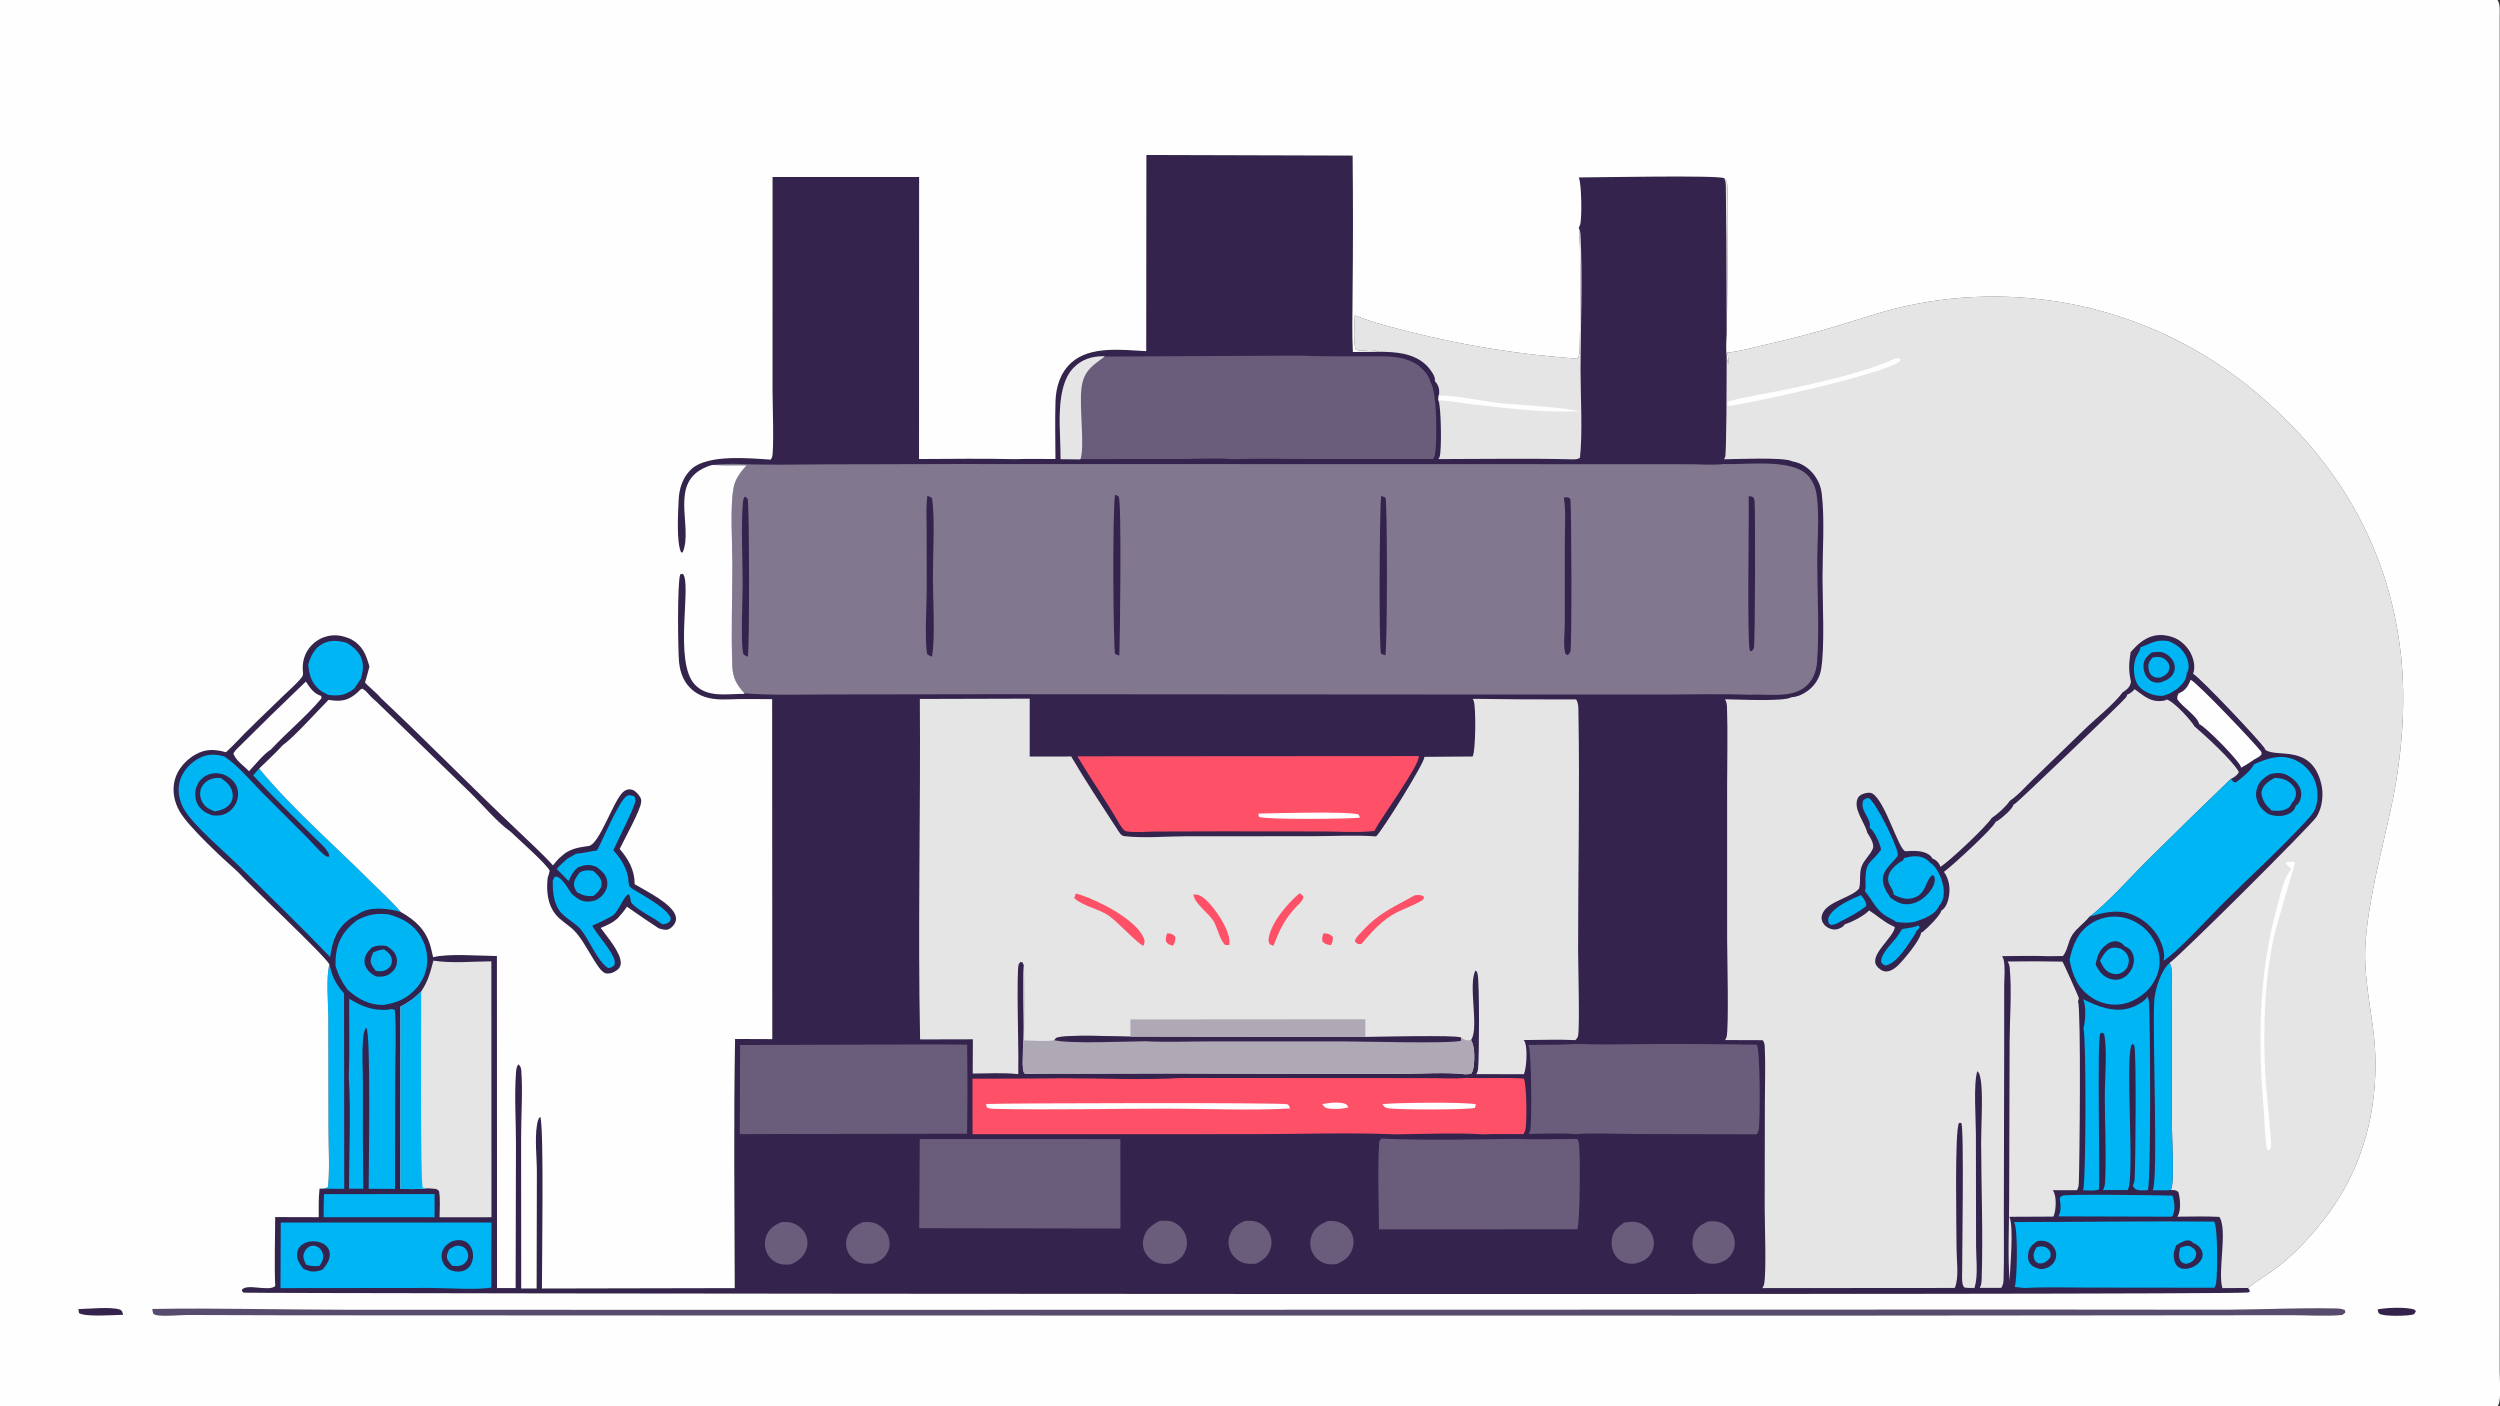 <?xml version="1.0" encoding="utf-8" ?>
<svg xmlns="http://www.w3.org/2000/svg" xmlns:xlink="http://www.w3.org/1999/xlink" width="1600" height="900">
	<rect width="100%" height="100%" fill="#333333" stroke="none"/>
	<g>
		<path fill="#34234D" transform="scale(0.879 0.879)" d="M834.679 112.835L984.851 113.273Q985.36 163.546 984.817 213.819C984.8 227.893 984.289 242.262 985.023 256.301L1003.5 256.11C998.23 253.23 991.289 256.681 987.005 254.45C985.073 247.266 986.369 237.174 986.43 229.639C999.917 234.985 1013.96 238.46 1027.99 241.997C1068.02 252.086 1107.46 258.157 1148.63 261.197C1148.72 261.043 1148.83 260.896 1148.91 260.736C1149.5 259.554 1149.9 258.205 1150 256.881C1150.64 247.542 1151.13 171.351 1149.5 165.854C1149.86 165.209 1150.16 164.557 1150.41 163.862C1151.94 159.597 1151.57 133.557 1149.51 129.189C1163.4 129.155 1249.67 127.441 1255.42 129.697C1255.95 130.397 1256.89 131.332 1257.25 132.103C1258.98 135.87 1257.39 225.246 1257.37 236.608C1257.36 245.128 1255.91 257.281 1258.31 265.319C1258.45 262.494 1258.72 259.34 1257.3 256.774L1258.29 256.68C1267.23 255.765 1276.36 253.083 1285.12 251.047Q1310.96 245.236 1336.35 237.698C1350.4 233.527 1364.33 228.706 1378.52 225.019Q1382.65 223.972 1386.8 223.044Q1390.96 222.115 1395.14 221.307Q1399.32 220.499 1403.52 219.81Q1407.73 219.122 1411.95 218.555Q1416.17 217.988 1420.4 217.543Q1424.64 217.097 1428.88 216.773Q1433.13 216.45 1437.38 216.248Q1441.64 216.046 1445.89 215.967Q1450.15 215.888 1454.41 215.93Q1458.67 215.973 1462.92 216.138Q1467.18 216.304 1471.43 216.591Q1475.68 216.878 1479.92 217.288Q1484.15 217.697 1488.38 218.228Q1492.6 218.759 1496.81 219.41Q1501.02 220.062 1505.21 220.835Q1509.4 221.608 1513.56 222.5Q1517.72 223.393 1521.86 224.404Q1526 225.416 1530.1 226.546Q1534.21 227.676 1538.28 228.924Q1542.35 230.172 1546.39 231.536Q1550.42 232.9 1554.41 234.379Q1558.41 235.858 1562.36 237.452Q1566.31 239.045 1570.21 240.752Q1574.11 242.458 1577.96 244.275Q1581.81 246.093 1585.61 248.02Q1589.41 249.948 1593.15 251.983Q1596.89 254.019 1600.57 256.161Q1604.25 258.304 1607.87 260.551Q1611.48 262.798 1615.04 265.148Q1618.59 267.498 1622.07 269.949Q1625.55 272.401 1628.96 274.951Q1632.37 277.501 1635.71 280.148C1699.05 330.776 1739.27 395.885 1748.13 476.977C1752.03 512.64 1748.73 551.385 1741.3 586.537C1734.39 619.192 1724.94 652.175 1722.39 685.546C1720.62 708.771 1725.8 730.821 1728.41 753.692Q1729.19 760.871 1729.45 768.087Q1729.71 775.304 1729.45 782.52Q1729.2 789.737 1728.42 796.916Q1727.65 804.096 1726.36 811.201C1720.81 840.603 1709.08 866.849 1690.3 890.175C1680.01 902.953 1668.97 914.718 1655.73 924.442C1649.53 928.998 1642.63 932.909 1636.68 937.77C1637.58 938.597 1637.81 939.148 1638.16 940.31C1637.74 940.593 1637.41 940.862 1636.94 941.051C1631.88 943.12 179 941.845 177.488 941.195C176.289 940.679 176.484 940.322 176.052 939.171C179.945 934.146 195.055 940.67 200.378 936.429C199.677 919.769 200.324 902.835 200.346 886.145L232.052 886.233C232.068 879.327 231.865 872.346 232.671 865.48C234.332 865.389 236.558 865.488 238.042 864.68C239.114 864.096 238.796 863.75 238.902 862.649C240.169 849.602 239.142 835.595 239.15 822.445L239.005 739.985C238.967 729.175 237.222 712.345 239.818 702.176C237.825 697.036 182.181 644.915 173.073 634.734C162.456 625.337 137.517 602.343 130.877 590.953C126.796 583.951 125.158 575.611 127.297 567.697C129.39 559.953 135.335 553.314 142.223 549.391C149.694 545.137 156.503 545.406 164.518 547.709L169.555 542.88C181.11 530.553 193.717 518.946 205.774 507.091C210.227 502.713 215.545 498.32 219.42 493.505C221.048 491.483 220.681 490.684 220.47 488.197C220.179 484.139 220.742 480.192 222.412 476.462Q222.651 475.928 222.917 475.406Q223.183 474.884 223.474 474.377Q223.765 473.869 224.081 473.376Q224.397 472.883 224.738 472.407Q225.078 471.931 225.441 471.472Q225.805 471.013 226.191 470.573Q226.577 470.133 226.984 469.712Q227.391 469.292 227.819 468.892Q228.247 468.493 228.694 468.115Q229.141 467.737 229.606 467.382Q230.072 467.027 230.554 466.696Q231.037 466.364 231.535 466.057Q232.033 465.75 232.546 465.468Q233.059 465.186 233.586 464.93Q234.112 464.674 234.65 464.445Q235.189 464.215 235.738 464.013C242.83 461.419 249.306 462.485 255.983 465.59C264.076 470.257 266.579 476.628 268.975 485.371C267.94 489.253 266.992 493.186 265.755 497.008L267.694 498.958C270.874 502.017 274.705 505.081 277.52 508.437C311.064 540.011 343.299 573.018 376.769 604.64C385.349 612.999 394.593 621.187 402.615 630.058C404.436 627.983 406.511 625.044 408.75 623.502C413.368 618.87 419.468 617.243 425.739 616.389Q426.878 616.251 428.008 616.051L428.826 615.903C436.379 614.58 446.384 583.699 453.363 576.974C454.771 575.618 456.624 574.575 458.638 574.719C461.437 574.92 463.169 576.562 464.858 578.615C466.244 580.503 467.077 581.472 466.843 583.983C466.268 590.153 454.588 610.996 451.195 618.134C457.637 625.59 462.141 633.595 462.094 643.768C469.898 648.545 489.85 658.016 492.028 667.248C492.499 669.248 492.127 671.118 491.015 672.837C489.888 674.578 487.725 676.661 485.574 676.949C483.738 677.195 481.413 676.398 479.651 675.95Q467.938 668.254 456.485 660.175C454.606 663.145 452.204 665.749 449.922 668.411C446.345 671.848 441.901 673.769 437.373 675.619C441.723 681.756 452.243 693.541 452.005 701.386C451.947 703.318 451.058 704.846 449.621 706.037C447.243 708.01 444.602 709.075 441.468 708.765C437.739 708.396 433.288 700.208 431.384 697.212C427.211 690.645 422.999 682.219 417.34 676.865C413.258 673.004 407.951 670.113 404.459 665.686C398.424 658.034 397.762 648.372 398.758 639.087C399.446 637.412 399.834 635.74 400.237 633.978C397.7 628.803 377.093 610.76 371.796 605.594C361.978 598.675 351.241 585.778 342.36 577.099L273.669 510.514C270.911 508.301 268.539 505.558 266.114 502.986L263.849 501.381C262.399 501.996 261.887 502.456 260.933 503.64C255.567 508.408 251.4 510.619 244.078 510.153Q241.627 510.013 239.214 509.557C231.719 517.051 213.379 537.506 206.033 542.4C200.523 548.392 194.567 553.957 188.691 559.585C212.88 588.861 242.483 614.48 269.399 641.287C276.869 648.727 285.042 656.043 291.88 664.056C302.606 670.102 310.193 677.076 313.58 689.404Q314.576 693.161 315.386 696.962C325.922 694.078 350.221 695.99 361.804 696.085L361.887 937.836L375.427 937.846L375.672 832.912C375.691 816.088 374.445 798.449 375.643 781.713C375.822 779.206 375.865 777.001 377.401 774.973C377.583 775.117 377.776 775.249 377.949 775.405C378.992 776.345 379.437 778.037 379.542 779.389C380.712 794.49 379.412 812.876 379.421 828.423L379.492 938.14L390.712 938.119L390.893 853.277C390.899 842.538 389.273 829.67 390.948 819.238C391.289 817.119 391.687 814.43 393.42 813.137C396.153 820.925 394.572 921.382 394.577 938.159L534.958 937.869C534.794 877.456 534.114 816.875 535.2 756.478L562.303 756.581L562.193 509.04L538.29 508.973C529.989 509.205 521.239 510.067 513.243 507.441C506.295 505.16 500.657 500.364 497.502 493.741C495.742 490.045 494.823 486.084 494.41 482.023C493.603 474.085 493.033 424.491 495.267 418.192L497.156 417.764C503.978 424.765 490.185 482.003 506.014 498.536C515.279 508.213 529.418 505.119 541.483 505.226L542.111 504.833C536.453 498.676 533.614 493.846 533.255 485.356C532.22 460.87 533.276 435.819 533.265 411.274C533.259 396.5 531.423 367.588 534.253 354.493C535.594 348.29 539.447 343.365 543.637 338.786C535.293 338.843 526.965 338.922 518.627 338.537C517.158 338.858 515.788 339.401 514.396 339.965C486.359 351.329 504.996 383.41 497.09 402.162L495.934 402.214C492.31 394.639 493.775 372.861 494.135 363.924C494.473 355.514 497.268 347.057 503.679 341.321C515.599 330.658 545.774 333.637 561.095 334.67C561.385 334.175 562.004 333.394 562.149 332.87C563.698 327.245 562.457 292.195 562.469 284.289L562.502 128.892L669.209 128.881L669.146 334.213C692.332 334.172 715.619 333.722 738.792 334.316C748.646 333.951 758.601 334.228 768.466 334.215C768.434 320.222 768.08 306.132 768.509 292.148C768.829 281.715 771.991 271.447 779.864 264.221C793.629 251.588 817.212 254.785 834.56 255.677L834.679 112.835Z"/>
		<path fill="#E5E5E5" transform="scale(0.879 0.879)" d="M1255.42 129.697C1255.95 130.397 1256.89 131.332 1257.25 132.103C1258.98 135.87 1257.39 225.246 1257.37 236.608C1257.36 245.128 1255.91 257.281 1258.31 265.319C1258.45 262.494 1258.72 259.34 1257.3 256.774L1258.29 256.68C1267.23 255.765 1276.36 253.083 1285.12 251.047Q1310.96 245.236 1336.35 237.698C1350.4 233.527 1364.33 228.706 1378.52 225.019Q1382.65 223.972 1386.8 223.044Q1390.96 222.115 1395.14 221.307Q1399.32 220.499 1403.52 219.81Q1407.73 219.122 1411.95 218.555Q1416.17 217.988 1420.4 217.543Q1424.64 217.097 1428.88 216.773Q1433.13 216.45 1437.38 216.248Q1441.64 216.046 1445.89 215.967Q1450.15 215.888 1454.41 215.93Q1458.67 215.973 1462.92 216.138Q1467.18 216.304 1471.43 216.591Q1475.68 216.878 1479.92 217.288Q1484.15 217.697 1488.38 218.228Q1492.6 218.759 1496.81 219.41Q1501.02 220.062 1505.21 220.835Q1509.4 221.608 1513.56 222.5Q1517.72 223.393 1521.86 224.404Q1526 225.416 1530.1 226.546Q1534.21 227.676 1538.28 228.924Q1542.35 230.172 1546.39 231.536Q1550.42 232.9 1554.41 234.379Q1558.41 235.858 1562.36 237.452Q1566.31 239.045 1570.21 240.752Q1574.11 242.458 1577.96 244.275Q1581.81 246.093 1585.61 248.02Q1589.41 249.948 1593.15 251.983Q1596.89 254.019 1600.57 256.161Q1604.25 258.304 1607.87 260.551Q1611.48 262.798 1615.04 265.148Q1618.59 267.498 1622.07 269.949Q1625.55 272.401 1628.96 274.951Q1632.37 277.501 1635.71 280.148C1699.05 330.776 1739.27 395.885 1748.13 476.977C1752.03 512.64 1748.73 551.385 1741.3 586.537C1734.39 619.192 1724.94 652.175 1722.39 685.546C1720.62 708.771 1725.8 730.821 1728.41 753.692Q1729.19 760.871 1729.45 768.087Q1729.71 775.304 1729.45 782.52Q1729.2 789.737 1728.42 796.916Q1727.65 804.096 1726.36 811.201C1720.81 840.603 1709.08 866.849 1690.3 890.175C1680.01 902.953 1668.97 914.718 1655.73 924.442C1649.53 928.998 1642.63 932.909 1636.68 937.77L1618.13 937.873C1614.51 925.825 1622.12 895.377 1615.91 886.013C1605.79 885.454 1595.49 885.848 1585.35 885.851C1585.5 885.614 1585.65 885.381 1585.79 885.139C1588.1 881.027 1587.42 872.311 1586.04 867.865C1584.06 866.218 1582.94 866.539 1580.51 866.459C1580.8 865.901 1581.03 865.419 1581.19 864.805C1583.05 857.426 1581.38 828.916 1581.36 819.228L1581.26 744.541C1581.23 731.739 1581.71 718.697 1581.08 705.925C1580.99 704.07 1580.6 702.784 1579.62 701.192C1588.35 694.94 1682.78 600.804 1686.63 594.791C1690.92 588.094 1691.96 578.416 1690.12 570.784C1683.11 541.755 1658.45 551.794 1649.77 546.188C1649.61 546.083 1649.46 545.964 1649.3 545.851C1649.27 545.692 1649.25 545.526 1649.2 545.372C1647.95 541.938 1602.06 493.433 1596.74 490.506C1597.09 489.673 1597.34 488.86 1597.48 487.965C1598.32 482.718 1596.11 476.388 1592.96 472.252C1588.54 466.445 1583.21 463.466 1576.05 462.555C1569.58 461.69 1563.96 463.678 1558.79 467.539C1556.02 469.609 1553.65 472.275 1551.31 474.813C1550.14 482.367 1549.65 487.822 1551.37 495.431C1551.54 496.177 1551.47 495.967 1551.47 496.935C1550.8 500.254 1548.74 501.933 1545.95 503.812C1545.79 503.915 1545.64 504.014 1545.48 504.116C1538.44 513.421 1526.35 522.723 1517.76 531.055L1480.74 566.953C1475.3 572.189 1469.6 578.895 1463.36 583.069C1460.26 587.545 1454.69 592.54 1450.17 595.597C1445.38 602.688 1419.98 626.522 1412.85 631.148C1412.11 628.77 1410.5 626.883 1408.32 625.651C1407.8 625.353 1407.24 625.119 1406.68 624.895C1406.4 623.739 1405.89 623.358 1404.95 622.624C1400.38 619.05 1392.79 619.361 1387.37 619.803C1382.41 618.91 1372.8 583.522 1363.35 577.799C1361.75 576.831 1359.59 577.161 1357.86 577.613C1356.06 578.087 1353.79 579.071 1352.86 580.783C1348.72 588.435 1357.52 598.403 1359.4 605.753C1359.45 605.927 1359.49 606.102 1359.53 606.277C1361.39 609.108 1364.47 613.854 1363.83 617.317C1363.71 617.599 1363.6 617.883 1363.48 618.163C1361.59 622.594 1357.36 625.949 1355.56 630.538C1353.49 635.824 1354.99 641.6 1353.61 646.943C1353.39 647.182 1353.17 647.427 1352.94 647.661C1346.39 654.33 1326.9 657.209 1326.3 668.043C1326.17 670.427 1327.39 672.57 1329.11 674.139C1331.05 675.906 1333.87 676.974 1336.5 676.747C1338.54 676.572 1341.08 675.438 1342.54 673.949C1342.89 673.591 1342.92 673.412 1343.09 673.001C1348.16 671.513 1357.4 666.769 1360.9 662.884C1366.52 666.445 1371.21 670.898 1377.25 673.828L1379.7 675.101C1378.2 683.145 1361.17 695.079 1366.22 703.025C1367.5 705.039 1370.31 707.102 1372.73 707.307C1376.11 707.591 1379.57 705.194 1381.9 702.958C1385.79 699.206 1398.4 684.332 1398.71 679.111C1399.32 678.866 1399.55 678.813 1400.14 678.353C1403.26 675.895 1412.9 666.42 1413.48 662.993C1413.7 662.848 1413.93 662.709 1414.14 662.556C1417.19 660.401 1418.58 655.636 1419.11 652.106C1420.02 646.135 1419 639.747 1415.4 634.825C1421.39 630.384 1451.29 603.143 1453.09 598.28C1453.67 598.051 1454.17 597.852 1454.69 597.5C1457.68 595.47 1465.31 589.173 1466.12 585.684C1466.67 585.468 1466.6 585.511 1467.22 585.168C1468.95 584.219 1544.15 512.432 1547.9 507.827C1548.42 507.193 1548.57 506.541 1548.8 505.776C1551.19 504.902 1552.52 503.578 1554.27 501.826C1561.41 506.999 1566.27 511.831 1575.76 510.101C1576.47 509.972 1577 509.704 1577.59 509.304C1582.65 510.625 1594.97 524.051 1597.81 528.855C1605.72 535.657 1625.52 553.693 1630.16 562.121C1629 564.458 1626.65 566.069 1624.3 567.107Q1593.14 597.077 1562.45 627.537C1553.01 637.035 1531.15 660.868 1521.25 667.429C1521.16 667.546 1521.07 667.664 1520.98 667.779C1517.27 672.449 1512.08 675.644 1508.8 680.767C1505.82 685.415 1505.42 691.851 1502.04 696.083L1491.57 696.206C1480.31 695.796 1469 696.1 1457.74 696.172C1457.81 696.312 1457.87 696.453 1457.94 696.592C1458.34 697.355 1458.74 698.156 1458.92 699.001C1460.12 704.585 1459.25 712.128 1459.25 717.926L1459.25 762.509L1458.99 882.656C1458.89 898.871 1459.31 915.183 1458.8 931.385C1458.72 933.831 1458.46 935.568 1457.13 937.682L1441.45 937.687C1442.69 935.486 1442.78 933.492 1442.86 931.025C1443.91 898.213 1442.57 864.924 1442.46 832.064C1442.42 820.297 1444.05 795.133 1442 785.339C1441.59 783.396 1441.33 781.104 1439.65 779.975C1436.78 789.366 1438.63 814.625 1438.65 825.524L1438.77 907.032C1438.78 915.875 1440.31 928.719 1437.82 937.075C1437.76 937.291 1437.69 937.506 1437.62 937.722C1435.46 937.702 1432.93 937.899 1430.82 937.53C1427.93 937.024 1428.65 928.228 1428.64 925.65C1428.59 914.569 1430.14 820.508 1428.02 817.621L1426.34 817.625C1423.06 823.529 1424.56 895.921 1424.57 909.348C1424.58 917.291 1426.42 929.861 1423.48 937.179C1423.4 937.376 1423.31 937.566 1423.22 937.76L1283.17 937.868C1283.74 937.009 1284.21 936.078 1284.42 935.062C1286.26 925.966 1284.85 890.734 1284.87 879.21L1285 802.355C1285.01 788.959 1285.55 775.342 1284.9 761.979C1284.81 760.139 1284.45 758.918 1283.46 757.354L1256.04 757.266C1256.47 756.538 1256.87 755.875 1257.1 755.053C1258.9 748.691 1257.53 694.644 1257.53 684.137L1257.52 571.877C1257.52 552.924 1258.07 533.786 1257.42 514.857C1257.34 512.634 1257.08 511.081 1255.95 509.133C1264.55 509.187 1298.37 511.04 1304.35 507.711C1308.37 507.379 1311.74 506.021 1315.08 503.794C1320.49 500.189 1324.64 494.491 1325.82 488.056C1328.78 471.915 1326.96 438.103 1326.97 420.448C1326.97 401.32 1328.67 377.666 1326.37 359.078C1325.8 354.536 1324.2 350.483 1321.57 346.729C1317.59 341.055 1311.71 336.982 1304.84 335.873C1299.36 332.67 1263.31 334.377 1255.23 334.394C1255.56 333.875 1255.85 333.36 1256.07 332.778C1257.95 327.755 1257 153.348 1256.57 135.458C1256.52 133.315 1256.28 131.693 1255.42 129.697Z"/>
		<path fill="#FEFEFE" transform="scale(0.879 0.879)" d="M1664.12 627.998C1666.56 627.634 1668.78 627.003 1671.08 628.139C1671.1 628.314 1657.43 674.223 1656 680.608C1648.63 713.509 1647.75 748.566 1649.31 782.154C1649.67 790.079 1654.28 831.533 1653.4 835.147C1653.22 835.874 1652.25 837.09 1651.84 837.782L1650.73 836.987C1650.52 836.156 1650.33 835.314 1650.2 834.466C1648.89 825.34 1648.85 815.704 1648.09 806.484C1643.95 756.054 1644.62 708.268 1658.28 659.135C1660.69 650.461 1662.19 640.647 1667.82 633.419C1667.92 633.284 1668.03 633.152 1668.14 633.018C1667.6 631.017 1665.19 630.709 1664.12 627.998Z"/>
		<path fill="#FEFEFE" transform="scale(0.879 0.879)" d="M1380.24 260.887C1381.88 260.842 1382.29 260.607 1383.63 261.63L1383.4 263.09C1371.17 272.434 1277.97 292.961 1259.16 295.557L1258.37 295.509L1257.66 294.192L1258.25 292.495C1261.55 290.662 1293.5 285.031 1300.13 283.646C1324.06 278.651 1358.42 271.024 1380.24 260.887Z"/>
		<path fill="#81788F" transform="scale(0.879 0.879)" d="M533.877 337.673C556.19 338.769 578.504 338.214 600.835 338.101L695.782 337.859L997.973 337.934L1181.86 337.971L1230.59 338.011C1238.54 338.042 1247.38 338.836 1255.23 337.842C1271.83 338.525 1304.99 333.627 1316.46 346.378C1319.92 350.223 1321.9 354.992 1322.68 360.072C1324.88 374.424 1323.11 394.699 1323.13 409.751C1323.16 432.741 1324.72 459.226 1323.02 481.785C1322.5 488.788 1320.17 495.24 1314.68 499.891C1304.21 508.753 1286.62 505.052 1274 505.867C1252.8 505.026 1231.36 505.7 1210.14 505.697L1089.72 505.702L724.176 505.453L604.902 505.641C584.095 505.614 562.844 506.423 542.111 504.833C536.453 498.676 533.614 493.846 533.255 485.356C532.22 460.87 533.276 435.819 533.265 411.274C533.259 396.5 531.423 367.588 534.253 354.493C535.594 348.29 539.447 343.365 543.637 338.786C535.293 338.843 526.965 338.922 518.627 338.537C523.709 337.897 528.764 337.789 533.877 337.673Z"/>
		<path fill="#34234D" transform="scale(0.879 0.879)" d="M675.197 361.073C676.757 361.499 677.478 361.855 678.706 362.905C680.791 377.93 679.216 404.858 679.237 420.99C679.254 434.518 681.039 466.194 678.558 478.074C677.08 477.672 676.182 477.117 674.979 476.23C673.125 462.647 674.764 443.115 674.751 429.028L674.686 386.094C674.678 377.853 674.118 369.25 675.197 361.073Z"/>
		<path fill="#34234D" transform="scale(0.879 0.879)" d="M1138.65 362.184C1140.87 362.12 1141.62 361.689 1143.34 363.194C1144.3 370.46 1144.5 472.172 1143.39 474.57C1143.05 475.321 1142.13 476.233 1141.61 476.916C1141 476.949 1140.39 476.465 1139.86 476.191C1138 470.167 1139.33 460.501 1139.34 454.056L1139.34 394.322C1139.33 383.945 1140.25 372.424 1138.65 362.184Z"/>
		<path fill="#34234D" transform="scale(0.879 0.879)" d="M1005.61 361.078L1008.74 362.258C1010.22 364.921 1010.17 468.083 1008.72 477.16C1007.62 476.852 1006.6 476.406 1005.54 475.971C1003.85 469.819 1004.43 371.342 1005.61 361.078Z"/>
		<path fill="#34234D" transform="scale(0.879 0.879)" d="M542.235 361.535C543.301 362.164 543.785 362.229 544.371 363.379C545.598 365.786 545.839 474.178 544.429 478.205L541.506 476.725C541.384 476.388 541.148 475.791 541.064 475.406C539.27 467.196 540.704 436.522 540.726 425.592C540.765 405.96 539.446 385.39 540.882 365.868C541.004 364.209 541.413 362.987 542.235 361.535Z"/>
		<path fill="#34234D" transform="scale(0.879 0.879)" d="M811.926 360.23C812.86 360.578 813.822 360.895 814.501 361.661C816.766 364.215 815.486 464.982 814.996 477.261L811.917 476.245C810.588 473.589 809.82 369.751 811.926 360.23Z"/>
		<path fill="#34234D" transform="scale(0.879 0.879)" d="M1273.22 361.314C1274.69 361.293 1275.29 361.373 1276.61 362.133C1277.06 362.971 1277.36 363.793 1277.5 364.742C1278.11 369.053 1277.97 468.885 1277.01 471.92C1276.81 472.555 1275.77 473.655 1275.35 474.245L1274.02 473.66C1271.95 467.372 1273.59 376.944 1273.22 361.314Z"/>
		<path fill="#00B5F3" transform="scale(0.879 0.879)" d="M1641.21 556.436C1650.47 552.363 1659.68 548.99 1669.73 552.78C1676.38 555.288 1682.15 560.895 1684.99 567.386C1687.81 573.831 1688.3 582.089 1685.73 588.7C1684.34 592.279 1681.15 595.534 1678.56 598.337C1659.62 618.834 1638.56 637.964 1618.73 657.625C1609.49 666.784 1584.91 693.75 1575.27 699.478C1576.74 694.884 1574.41 687.969 1572.33 683.804C1568.03 675.193 1559.54 668.131 1550.41 665.185C1540.73 662.061 1530.68 664.687 1521.25 667.429C1531.15 660.868 1553.01 637.035 1562.45 627.537Q1593.14 597.077 1624.3 567.107L1626.36 569.461L1628.04 569.556C1632.23 566.572 1638.92 560.94 1641.21 556.436Z"/>
		<path fill="#34234D" transform="scale(0.879 0.879)" d="M1652.77 563.702C1657.92 562.467 1662.04 562.292 1666.69 565.173C1670.76 567.697 1674.39 571.336 1675.38 576.171C1675.93 578.82 1675.2 582.377 1673.69 584.656C1673.16 585.456 1672.42 586.143 1671.6 586.643C1670.84 589.251 1669.61 590.851 1667.17 592.194C1662.9 594.54 1657.63 594.585 1653.06 593.21Q1652.49 593.035 1651.93 592.837C1649.09 591.083 1646.63 589.099 1644.9 586.188C1642.84 582.741 1642.06 578.715 1643.09 574.8C1644.55 569.254 1648 566.453 1652.77 563.702Z"/>
		<path fill="#00B5F3" transform="scale(0.879 0.879)" d="M1656.19 566.368C1661.58 566.605 1665.46 567.527 1669.2 571.73C1670.81 573.541 1671.82 575.775 1671.69 578.24C1671.55 580.854 1670.55 582.811 1668.72 584.612C1667.91 586.821 1666.6 588.188 1664.44 589.17C1661.12 590.678 1657.27 590.449 1653.73 590.106C1653.35 589.408 1653.58 589.698 1652.95 589.132C1651.54 587.852 1650.33 586.596 1649.27 585.014C1647.71 582.71 1646.05 578.7 1646.75 575.915C1647.91 571.238 1652.27 568.517 1656.19 566.368Z"/>
		<path fill="#E5E5E5" transform="scale(0.879 0.879)" d="M1148.63 261.197C1148.72 261.043 1148.83 260.896 1148.91 260.736C1149.5 259.554 1149.9 258.205 1150 256.881C1150.64 247.542 1151.13 171.351 1149.5 165.854C1150.31 167.545 1150.66 168.985 1150.75 170.849C1152.38 203.159 1150.84 236.45 1150.79 268.847C1150.76 287.729 1152.45 315.436 1150.34 333.348C1148.41 334.452 1147.17 334.484 1144.97 334.438C1112.47 333.643 1079.85 334.247 1047.34 334.258C1047.69 333.68 1047.91 333.381 1048.14 332.773C1049.86 328.1 1049.29 295.198 1047.28 291.409L1047.5 288.026C1047.72 287.187 1047.85 286.573 1047.88 285.713C1048.02 282.427 1046.87 279.794 1044.68 277.393C1044.71 277.107 1044.76 276.822 1044.78 276.535C1044.98 273.657 1041.12 268.593 1039.16 266.562C1029.83 256.899 1016.01 256.18 1003.5 256.11C998.23 253.23 991.289 256.681 987.005 254.45C985.073 247.266 986.369 237.174 986.43 229.639C999.917 234.985 1013.96 238.46 1027.99 241.997C1068.02 252.086 1107.46 258.157 1148.63 261.197Z"/>
		<path fill="#FEFEFE" transform="scale(0.879 0.879)" d="M1047.5 288.026C1061.87 287.973 1076.94 291.791 1091.27 293.416C1102.44 294.684 1141.53 296.704 1149.68 299.478C1124.5 300.504 1099.05 297.5 1074.06 294.624C1065.23 293.607 1056.14 291.784 1047.28 291.409L1047.5 288.026Z"/>
		<path fill="#00B5F3" transform="scale(0.879 0.879)" d="M175.785 632.299C164.653 620.886 141.163 601.664 133.968 589.122C130.406 582.913 128.966 575.503 130.964 568.53C132.924 561.693 138.365 555.652 144.527 552.244C150.848 548.747 156.692 548.914 163.481 550.817C173.51 557.709 181.709 567.716 190.209 576.39L223.423 609.63C227.586 613.789 231.731 618.97 236.305 622.578C237.683 623.665 238.134 623.924 239.819 623.642C239.801 619.455 232.517 613.332 229.573 610.412C214.323 595.284 198.888 580.306 184.286 564.545L188.691 559.585C212.88 588.861 242.483 614.48 269.399 641.287C276.869 648.727 285.042 656.043 291.88 664.056L287.927 662.982C279.416 661.212 268.307 660.242 260.732 665.547C260.541 665.68 260.357 665.823 260.169 665.961C258.02 667.04 255.874 668.147 253.96 669.617C244.724 676.713 241.852 685.831 240.379 696.873C219.423 674.847 197.346 653.736 175.785 632.299Z"/>
		<path fill="#34234D" transform="scale(0.879 0.879)" d="M154.75 593.641C150.269 592.296 146.312 589.939 143.999 585.743C141.973 582.069 141.608 577.573 142.847 573.582C144 569.866 146.561 566.56 150.033 564.755C154.152 562.613 158.337 562.491 162.677 563.913C167.029 565.739 170.662 568.505 172.435 573.036C173.86 576.682 173.587 580.97 171.976 584.508C170.194 588.421 166.79 591.677 162.705 593.09C160.236 593.944 157.309 593.914 154.75 593.641Z"/>
		<path fill="#00B5F3" transform="scale(0.879 0.879)" d="M160.701 566.398C164.915 569.398 168.344 572.015 169.283 577.41C169.789 580.317 169.205 583.06 167.372 585.399C164.606 588.928 160.519 589.989 156.34 590.806C156.217 590.753 156.093 590.702 155.971 590.647L155.364 590.369C153.279 589.436 151.065 588.556 149.451 586.878C146.938 584.267 145.613 581.034 145.716 577.396C145.794 574.674 147.073 572.05 149.022 570.167C152.394 566.908 156.195 566.314 160.701 566.398Z"/>
		<path fill="#00B5F3" transform="scale(0.879 0.879)" d="M1567.32 866.635C1571.65 859.42 1566.95 749.598 1568.53 728.272C1569.13 720.235 1573.45 706.465 1579.62 701.192C1580.6 702.784 1580.99 704.07 1581.08 705.925C1581.71 718.697 1581.23 731.739 1581.26 744.541L1581.36 819.228C1581.38 828.916 1583.05 857.426 1581.19 864.805C1581.03 865.419 1580.8 865.901 1580.51 866.459C1576.22 866.896 1571.64 866.605 1567.32 866.635Z"/>
		<path fill="#00B5F3" transform="scale(0.879 0.879)" d="M232.671 865.48C234.332 865.389 236.558 865.488 238.042 864.68C239.114 864.096 238.796 863.75 238.902 862.649C240.169 849.602 239.142 835.595 239.15 822.445L239.005 739.985C238.967 729.175 237.222 712.345 239.818 702.176L240.265 703.693C241.985 711.464 245.123 717.38 250.511 723.251L250.646 865.599L232.671 865.48Z"/>
		<path fill="#E5E5E5" transform="scale(0.879 0.879)" d="M669.728 508.908L749.724 508.687L749.721 550.856L779.942 550.803C790.53 568.891 802.248 586.504 813.647 604.092C815.186 606.239 816.021 608.52 818.881 608.838C832.803 610.384 848.515 608.955 862.575 608.903L955.808 608.838C970.934 608.846 986.884 607.848 1001.94 609.003C1006.32 604.923 1036.86 556.124 1037.09 551.322C1037.1 551.235 1037.09 551.148 1037.08 551.061L1072.24 550.801C1074.46 546.73 1074.72 515.484 1073.08 510.553C1072.88 509.945 1072.63 509.382 1072.34 508.815Q1109.94 509.385 1147.54 509.224C1149.27 511.895 1149.19 514.512 1149.24 517.581C1150.29 575.368 1149.02 633.432 1149.02 691.252C1149.02 701.5 1150.3 748.355 1149 754.214C1148.72 755.478 1147.92 756.472 1146.96 757.302C1134.59 756.683 1121.92 757.252 1109.52 757.252C1109.86 757.814 1110.16 758.38 1110.4 758.997C1112.19 763.571 1111.55 777.613 1109.54 782.135L1074.84 782.07C1075.63 780.788 1076.03 779.693 1076.19 778.202C1077.01 770.72 1077.29 716.051 1075.87 709.464C1075.55 707.945 1075.59 707.46 1074.32 706.619C1068.74 716.911 1076.96 747.877 1071.32 756.807C1071.22 756.956 1071.12 757.095 1071.01 757.239C1074.09 761.938 1073.78 773.145 1072.57 778.565C1072.32 779.708 1071.92 780.569 1071.35 781.581C1069.78 782.115 1068.51 782.184 1066.85 782.183C1053.85 780.515 1032.82 781.9 1018.98 781.873L912.085 781.759Q848.656 781.397 785.225 781.716C772.594 781.789 759.86 781.514 747.243 781.968L745.628 781.326C743.964 777.403 744.926 768.449 744.806 763.924C746.422 743.757 743.956 723.112 745.412 702.831L744.44 700.65L742.896 700.48C742.563 700.949 741.862 701.689 741.675 702.199C740.144 706.388 741.452 760.3 741.465 768.637L741.4 782.097C730.555 780.882 719.133 781.619 708.219 781.665L708.351 756.707L669.924 756.796C668.191 674.255 670.39 591.482 669.728 508.908Z"/>
		<path fill="#AFA9B6" transform="scale(0.879 0.879)" d="M744.806 763.924C746.422 743.757 743.956 723.112 745.412 702.831C746.276 720.975 745.675 739.33 745.616 757.499C752.431 757.529 760.936 758.568 767.546 757.368L768.956 755.73C774.684 752.873 814.063 754.669 823.068 754.733L973.241 755.044L994.117 755.008C1002.83 754.961 1059.74 753.5 1063.76 755.41C1066.36 757.21 1067.73 757.805 1071.01 757.239C1074.09 761.938 1073.78 773.145 1072.57 778.565C1072.32 779.708 1071.92 780.569 1071.35 781.581C1069.78 782.115 1068.51 782.184 1066.85 782.183C1053.85 780.515 1032.82 781.9 1018.98 781.873L912.085 781.759Q848.656 781.397 785.225 781.716C772.594 781.789 759.86 781.514 747.243 781.968L745.628 781.326C743.964 777.403 744.926 768.449 744.806 763.924Z"/>
		<path fill="#34234D" transform="scale(0.879 0.879)" d="M823.068 754.733L973.241 755.044L994.117 755.008C1002.83 754.961 1059.74 753.5 1063.76 755.41L1063.79 757.748C1055.87 760.092 991.036 758.234 977.344 758.232L882.13 758.237C866.21 758.239 849.911 758.948 834.033 758.136C819.273 758.223 779.721 760.18 767.546 757.368L768.956 755.73C774.684 752.873 814.063 754.669 823.068 754.733Z"/>
		<path fill="#AFA9B6" transform="scale(0.879 0.879)" d="M823.031 742.243L994.094 742.107L994.117 755.008L973.241 755.044L823.068 754.733L823.031 742.243Z"/>
		<path fill="#FE5168" transform="scale(0.879 0.879)" d="M783.324 650.53C784.684 650.897 786.032 651.331 787.37 651.773C800.534 656.124 827.045 669.591 832.721 682.844C833.821 685.412 833.415 686.12 832.533 688.631C828.2 687.117 813.705 671.109 807.317 666.71C799.895 661.599 788.567 659.855 782.156 653.911L783.324 650.53Z"/>
		<path fill="#FE5168" transform="scale(0.879 0.879)" d="M1029.9 651.913C1032.49 651.469 1034.56 651.366 1036.77 652.888C1036.67 654.498 1036.43 654.962 1034.99 655.807C1029.5 659.029 1023.06 661.34 1017.31 664.153C1007.2 669.1 998.58 678.483 991.534 687.047C991.013 687.241 990.804 687.355 990.193 687.389C988.241 687.497 987.62 686.689 986.471 685.371C986.55 685.076 986.618 684.778 986.707 684.486C987.353 682.379 990.082 679.909 991.581 678.264C1004.15 664.471 1013.99 661.001 1029.47 652.166L1029.9 651.913Z"/>
		<path fill="#FE5168" transform="scale(0.879 0.879)" d="M868.891 651.218C869.797 651.24 870.698 651.277 871.595 651.413C876.323 652.127 882.134 659.282 884.821 662.937C889.434 669.211 896.275 680.15 895.061 688.054L892.157 688.104C888.499 685.076 886.446 675.949 884.055 671.484C880.479 664.802 869.8 658.401 868.891 651.218Z"/>
		<path fill="#FE5168" transform="scale(0.879 0.879)" d="M946.23 650.365C947.771 651.232 948.395 651.705 949.14 653.327C948.295 656.206 945.6 658.323 943.574 660.456C935.373 669.093 931.389 677.672 927.23 688.666L924.441 687.425C923.834 686.021 923.533 685.528 923.67 683.959C924.648 672.691 937.692 657.359 946.23 650.365Z"/>
		<path fill="#FE5168" transform="scale(0.879 0.879)" d="M963.598 679.561C966.706 679.562 968.28 680.039 970.476 682.157C970.623 684.915 970.158 685.803 968.998 688.218C966.566 687.772 964.818 687.528 962.976 685.706C962.361 682.985 962.746 682.126 963.598 679.561Z"/>
		<path fill="#FE5168" transform="scale(0.879 0.879)" d="M849.865 679.574C850.293 679.591 850.722 679.596 851.148 679.643C853.54 679.906 854.303 680.405 855.766 682.161C856.08 684.763 855.198 686.35 854.075 688.59C851.791 688.068 850.632 687.649 849.112 685.826C848.39 683.338 848.956 681.884 849.865 679.574Z"/>
		<path fill="#6A5D7C" transform="scale(0.879 0.879)" d="M947.056 258.916C962.407 259.632 977.847 259.358 993.213 259.46C1002.26 259.52 1012.05 258.851 1020.91 260.903C1026.83 262.274 1032.5 265.058 1036.58 269.639C1038.56 271.861 1040.95 275.114 1041.47 278.084C1046.51 285.39 1046.39 321.678 1044.8 331.078C1044.61 332.202 1044.1 333.219 1043.49 334.176L948.727 334.182C931.861 334.187 914.797 333.711 897.951 334.364C885.789 333.242 872.699 334.176 860.469 334.201L786.78 334.233L785.891 334.441L772.253 334.31C772.472 315.023 767.449 282.371 781.719 267.752C787.857 261.464 795.13 259.404 803.69 259.394L804.302 259.62L947.056 258.916Z"/>
		<path fill="#E5E5E5" transform="scale(0.879 0.879)" d="M772.253 334.31C772.472 315.023 767.449 282.371 781.719 267.752C787.857 261.464 795.13 259.404 803.69 259.394L804.302 259.62C795.255 266.353 789.19 269.921 787.501 281.968C785.59 295.593 789.911 323.921 786.78 334.233L785.891 334.441L772.253 334.31Z"/>
		<path fill="#FE5168" transform="scale(0.879 0.879)" d="M859.668 784.889L996.407 784.936L1043.95 785.021C1051.65 785.025 1059.9 785.543 1067.55 784.836C1081.49 785.298 1095.63 784.391 1109.51 785.307C1111.56 789.505 1111.99 818.946 1110.42 823.365C1110.17 824.063 1109.86 824.689 1109.52 825.342C1109.44 825.489 1109.37 825.639 1109.3 825.788C1099.6 825.8 1089.77 825.472 1080.08 825.932C1058.96 824.658 1037.03 825.687 1015.86 825.914C981.358 824.473 946.173 825.773 911.623 825.783L708.125 825.815L708.066 785.4L750.586 785.288L773.824 785.071C801.118 785.059 832.949 786.518 859.668 784.889Z"/>
		<path fill="#FEFEFE" transform="scale(0.879 0.879)" d="M717.857 803.833C737.951 803.105 934.056 802.756 937.189 804C938.638 804.575 938.696 805.709 939.257 807.079C909.81 808.704 879.155 807.213 849.537 807.205C808.016 807.193 766.239 808.222 724.764 807.38C722.518 807.335 720.676 807.284 718.593 806.388L717.857 803.833Z"/>
		<path fill="#FEFEFE" transform="scale(0.879 0.879)" d="M1006.55 803.907C1015.24 802.832 1067.68 802.224 1074.62 804.09L1073.88 806.677C1067.45 808.154 1017.32 808.138 1010.48 806.848C1007.98 806.377 1007.99 805.921 1006.55 803.907Z"/>
		<path fill="#FEFEFE" transform="scale(0.879 0.879)" d="M962.771 803.895C967.211 802.967 973.843 802.271 978.279 803.367C980.631 803.948 980.581 804.282 981.77 806.286C977.828 807.338 971.995 807.771 967.934 807.181C964.86 806.735 964.574 806.384 962.771 803.895Z"/>
		<path fill="#FE5168" transform="scale(0.879 0.879)" d="M784.419 550.676L1033.05 550.502C1033.52 557.548 1005.54 595.372 1000.67 605.026C988.425 606.432 974.966 605.394 962.599 605.38L888.384 605.304L841.672 605.445C834.885 605.474 826.95 606.318 820.314 605.332C818.062 604.997 816.563 601.979 815.303 600.277C805.607 583.435 794.436 567.353 784.419 550.676Z"/>
		<path fill="#FEFEFE" transform="scale(0.879 0.879)" d="M916.221 592.387C927.48 592.1 981.449 590.6 989.126 593.014L990.235 595.319C981.625 596.332 922.213 596.965 916.604 594.742L916.221 592.387Z"/>
		<path fill="#E5E5E5" transform="scale(0.879 0.879)" d="M315.555 699.443C328.853 701.544 344.236 700.027 357.768 699.929L357.834 886.266L320.049 886.291C320.146 880.018 320.669 873.434 319.666 867.228C318.865 866.451 318.512 866.067 317.445 865.671L311.769 865.192C305.174 866.03 298.188 865.676 291.531 865.705L291.565 732.93C297.441 729.999 302.094 726.552 306.679 721.84C311.844 714.062 313.233 708.188 315.555 699.443Z"/>
		<path fill="#00B5F3" transform="scale(0.879 0.879)" d="M291.565 732.93C297.441 729.999 302.094 726.552 306.679 721.84C306.753 736.154 305.922 860.15 307.773 864.631C309.22 865.08 310.251 865.298 311.769 865.192C305.174 866.03 298.188 865.676 291.531 865.705L291.565 732.93Z"/>
		<path fill="#6A5D7C" transform="scale(0.879 0.879)" d="M1147.79 760.104C1165.2 760.791 1182.77 760.239 1200.2 760.181Q1239.66 759.964 1279.12 760.668C1281.66 764.736 1281.71 815.706 1280.47 822.644C1280.27 823.811 1279.74 824.885 1279.12 825.882L1191.55 825.672C1176.84 825.639 1161.6 824.72 1146.99 825.769C1135.94 824.794 1124.11 825.558 1112.99 825.57C1113.52 824.78 1113.89 824.014 1114.12 823.078C1115.51 817.327 1115.07 764.45 1112.85 760.785C1124.47 760.653 1136.19 760.825 1147.79 760.104Z"/>
		<path fill="#6A5D7C" transform="scale(0.879 0.879)" d="M670.046 760.455C681.402 760.299 692.796 760.554 704.154 760.626Q704.62 793.039 704.137 825.451L572.822 825.65L538.64 825.767L538.874 760.891L670.046 760.455Z"/>
		<path fill="#6A5D7C" transform="scale(0.879 0.879)" d="M1103.26 829.182C1118.22 829.834 1133.38 829.317 1148.37 829.266C1148.88 830.09 1149.22 830.656 1149.45 831.608C1150.83 837.271 1150.43 891.692 1148.38 895.026L1004.02 895.099C1004 874.924 1002.92 853.935 1004.08 833.833C1004.21 831.625 1004.1 830.551 1005.79 829.016C1038.04 830.404 1070.97 829.656 1103.26 829.182Z"/>
		<path fill="#6A5D7C" transform="scale(0.879 0.879)" d="M669.688 829.34L815.727 829.385L815.803 894.482L669.292 894.248L669.688 829.34Z"/>
		<path fill="#E5E5E5" transform="scale(0.879 0.879)" d="M1461.74 700.072Q1481.69 699.763 1501.63 700.15C1502.44 701.051 1513.68 726.357 1513.65 726.735C1513.58 727.51 1513.35 728.198 1513.04 728.899C1515.3 737.015 1514.15 847.787 1513.58 861.597C1513.5 863.553 1513.17 864.881 1512.23 866.592L1494.59 866.566C1494.98 867.155 1495.33 867.748 1495.6 868.402C1497.4 872.732 1497 881.6 1495.1 885.802L1462.97 885.954C1466.43 892.537 1463.48 923.198 1463.17 932.725C1461.77 913.348 1462.85 893.16 1462.86 873.686L1463.2 758.743C1463.3 741.07 1464.88 721.901 1463.25 704.372C1463.1 702.768 1462.56 701.442 1461.74 700.072Z"/>
		<path fill="#00B5F3" transform="scale(0.879 0.879)" d="M204.421 890.15L357.855 890.133Q357.638 913.776 357.737 937.417C348.229 939.402 325.08 937.754 314.291 937.758L204.215 937.877L204.421 890.15Z"/>
		<path fill="#34234D" transform="scale(0.879 0.879)" d="M328.526 904.017C331.612 902.856 335.078 902.398 338.221 903.692C340.792 904.751 342.609 906.904 343.565 909.479C344.847 912.936 344.682 917.169 342.955 920.445C341.549 923.112 339.244 924.945 336.287 925.591C333.273 926.25 329.768 925.702 327.021 924.364C325.742 923.391 324.4 922.176 323.471 920.86C321.798 918.488 321.115 915.264 321.709 912.421C322.548 908.406 325.25 906.081 328.526 904.017Z"/>
		<path fill="#00B5F3" transform="scale(0.879 0.879)" d="M327.084 909.627C329.63 908.022 331.827 906.499 335 907.131C336.92 907.514 338.617 908.476 339.677 910.159C340.825 911.981 341.242 914.253 340.614 916.327C339.959 918.488 338.419 920.049 336.406 921.015C334.115 922.114 331.71 921.856 329.274 921.622C327.972 920.271 326.583 918.636 325.799 916.93C324.672 914.479 326.08 911.867 327.084 909.627Z"/>
		<path fill="#34234D" transform="scale(0.879 0.879)" d="M220.897 923.789C218.259 920.462 215.885 917.147 216.266 912.644C216.473 910.189 217.669 908.049 219.593 906.525C222.587 904.154 226.816 903.391 230.533 903.944C233.522 904.389 236.597 905.774 238.463 908.224C239.901 910.11 240.367 912.492 240.015 914.814C239.454 918.523 237.584 921.085 235.234 923.88L234.753 924.458C229.014 926.439 226.405 926.324 220.897 923.789Z"/>
		<path fill="#00B5F3" transform="scale(0.879 0.879)" d="M222.904 920.808C221.551 918.131 220.268 915.544 221.259 912.512C221.933 910.446 223.5 908.469 225.495 907.544C227.117 906.791 229.015 906.827 230.615 907.531C232.667 908.432 234.042 909.908 234.806 912.031C235.64 914.35 235.497 916.69 234.36 918.87C233.901 919.751 233.147 920.626 232.878 921.573C229.083 922.166 226.574 921.935 222.904 920.808Z"/>
		<path fill="#00B5F3" transform="scale(0.879 0.879)" d="M1466.38 889.788C1514.94 889.772 1563.59 888.99 1612.14 889.449C1614.94 893.865 1614.59 928.242 1613.5 934.638C1613.32 935.711 1612.84 936.694 1612.27 937.612L1521.26 937.5C1505.65 937.521 1489.76 936.93 1474.21 937.81C1471.77 937.609 1469.34 937.303 1466.92 937.035C1468.81 931.11 1469.28 895.55 1466.67 890.281C1466.58 890.111 1466.48 889.952 1466.38 889.788Z"/>
		<path fill="#34234D" transform="scale(0.879 0.879)" d="M1483.55 903.554C1486.44 903.257 1488.75 903.231 1491.43 904.622Q1491.91 904.866 1492.37 905.159Q1492.82 905.451 1493.24 905.788Q1493.66 906.125 1494.05 906.504Q1494.43 906.882 1494.78 907.298Q1495.12 907.714 1495.42 908.163Q1495.72 908.612 1495.97 909.089Q1496.23 909.567 1496.43 910.068Q1496.63 910.568 1496.78 911.087Q1496.92 911.58 1497 912.085Q1497.08 912.59 1497.11 913.102Q1497.14 913.613 1497.12 914.124Q1497.09 914.635 1497.01 915.141Q1496.93 915.647 1496.8 916.141Q1496.66 916.635 1496.47 917.111Q1496.29 917.588 1496.05 918.042Q1495.81 918.496 1495.53 918.922C1493.46 922.064 1490.77 923.326 1487.19 924.001C1486.54 924.039 1485.99 924.072 1485.35 923.938C1482.57 923.355 1479.6 922.259 1477.95 919.81C1476.46 917.585 1476.37 914.751 1476.84 912.19C1477.66 907.739 1480.05 905.949 1483.55 903.554Z"/>
		<path fill="#00B5F3" transform="scale(0.879 0.879)" d="M1482.99 907.998C1484.06 907.774 1485.15 907.543 1486.25 907.474C1488.18 907.352 1490.39 908.296 1491.67 909.746C1493.29 911.562 1493.11 912.83 1493 915.065C1491.32 917.667 1490.49 918.156 1487.85 919.557C1486.68 920.033 1485.31 919.847 1484.06 919.841C1482.05 918.673 1481.46 918.27 1480.88 915.847C1480.12 912.66 1481.39 910.599 1482.99 907.998Z"/>
		<path fill="#34234D" transform="scale(0.879 0.879)" d="M1584.5 906.752C1586.84 905.299 1590.19 903.091 1593.01 903.148C1595 903.189 1595.34 903.624 1596.7 904.895C1599.63 906.104 1601.83 907.734 1603.17 910.712C1603.98 912.505 1603.92 914.526 1603.16 916.324C1601.8 919.517 1598.38 922 1595.16 923.095C1592.6 923.964 1589.49 924.241 1587 923.059C1584.84 922.034 1583.84 920.158 1583.22 917.938C1582.3 914.578 1582.55 911.718 1583.81 908.517C1584.05 907.927 1584.26 907.339 1584.5 906.752Z"/>
		<path fill="#00B5F3" transform="scale(0.879 0.879)" d="M1587.43 908.554C1589.82 907.649 1591.84 906.662 1594.45 907.313C1596.41 908.488 1598.15 909.207 1598.82 911.608C1599.36 913.544 1598.63 915.64 1597.42 917.159C1595.82 919.157 1593.76 919.891 1591.32 920.221C1589.34 919.533 1588.16 919.324 1587.23 917.225C1585.98 914.372 1586.71 911.421 1587.43 908.554Z"/>
		<path fill="#00B5F3" transform="scale(0.879 0.879)" d="M1516.72 727.522C1527.74 732.939 1539.87 737.875 1552.26 733.462C1555.5 732.309 1561.68 729.055 1563.31 725.988C1563.4 725.811 1563.45 725.612 1563.52 725.425C1564.23 727.064 1564.65 728.574 1564.74 730.362C1565.56 745.496 1566.28 859.463 1563.85 866.563C1560.73 866.659 1557.33 867.192 1554.51 865.662L1552.83 863.261C1553.81 861.502 1554.11 860.091 1554.24 858.098C1554.91 847.5 1555.53 767.36 1554.11 762.002C1553.75 760.683 1553.68 760.755 1552.51 760.091C1546.79 765.177 1554.54 856.807 1549.35 866.076C1549.27 866.221 1549.17 866.359 1549.08 866.501L1531.19 866.497C1532.39 864.246 1532.61 862.242 1532.73 859.737C1533.7 839.424 1532.48 818.425 1532.51 798.044C1532.52 785.239 1534.26 766.262 1532.33 754.216C1532.08 752.658 1531.88 752.754 1530.61 751.841L1529.15 752.571C1526.92 757.929 1528.94 850.717 1528.33 865.887C1526.31 867.38 1519.43 866.632 1516.66 866.647C1518.85 862.077 1519.05 754.894 1516.97 748.679C1518.48 743.469 1519.03 732.407 1516.72 727.522Z"/>
		<path fill="#00B5F3" transform="scale(0.879 0.879)" d="M254.214 727.203C263.726 732.807 270.497 735.66 281.698 735.286C283.92 734.93 285.549 734.166 287.486 735.471C288.693 750.872 287.807 766.838 287.759 782.295L287.584 865.649L268.412 865.564C268.413 852.179 270.139 752.567 266.757 748.291C265.059 750.123 264.726 752.951 264.475 755.421C263.359 766.432 264.253 778.277 264.218 789.383Q264.049 827.465 264.477 865.546L254.127 865.445C254.117 839.531 255.575 809.695 253.95 784.275C254.678 765.328 254.161 746.174 254.214 727.203Z"/>
		<path fill="#00B5F3" transform="scale(0.879 0.879)" d="M259.927 670.024C267.831 665.868 274.172 664.712 283.06 665.788C292.851 668.412 301.137 673.057 306.438 681.997C310.85 689.438 312.33 698.719 309.984 707.088C307.567 715.71 301.364 722.949 293.569 727.226C289.176 729.637 284.235 730.905 279.323 731.734C268.472 731.732 261.233 727.661 253.156 720.742C249.032 715.067 246.155 709.852 244.288 703.055C244.273 700.416 244.295 697.766 244.617 695.144C245.996 683.906 251.13 676.839 259.927 670.024Z"/>
		<path fill="#34234D" transform="scale(0.879 0.879)" d="M271.064 689.644C274.857 688.209 277.545 688.139 281.486 688.761C285.164 691.15 287.896 693.09 288.826 697.692C289.354 700.304 288.921 703.035 287.499 705.301C285.893 707.861 282.893 710.103 279.922 710.754C278.043 711.165 275.881 711.11 273.97 711.011C271.947 709.977 269.897 708.723 268.339 707.047C266.418 704.977 265.224 702.038 265.409 699.198C265.68 695.027 268.214 692.332 271.064 689.644Z"/>
		<path fill="#00B5F3" transform="scale(0.879 0.879)" d="M271.67 693.517C274.367 692.119 276.677 691.672 279.645 691.236C282.46 693.348 284.846 694.927 285.262 698.724C285.476 700.686 285.063 702.568 283.772 704.097C282.276 705.868 279.874 707.081 277.548 707.157C276.252 707.199 274.95 707.08 273.662 706.957C272.398 705.455 271.209 703.902 270.419 702.089C269.098 699.057 270.533 696.356 271.67 693.517Z"/>
		<path fill="#00B5F3" transform="scale(0.879 0.879)" d="M1506.83 698.812C1509.27 687.903 1512.85 678.416 1522.83 672.155Q1523.5 671.739 1524.2 671.358Q1524.89 670.976 1525.6 670.629Q1526.32 670.282 1527.04 669.971Q1527.77 669.659 1528.52 669.385Q1529.26 669.11 1530.01 668.872Q1530.77 668.634 1531.54 668.434Q1532.3 668.234 1533.08 668.072Q1533.85 667.91 1534.63 667.787Q1535.42 667.663 1536.2 667.579Q1536.99 667.494 1537.78 667.449Q1538.57 667.403 1539.36 667.397Q1540.16 667.391 1540.95 667.424Q1541.74 667.457 1542.53 667.529Q1543.32 667.601 1544.1 667.712Q1544.89 667.823 1545.66 667.972Q1546.44 668.122 1547.21 668.31Q1548.03 668.521 1548.84 668.774Q1549.65 669.026 1550.45 669.32Q1551.25 669.613 1552.03 669.946Q1552.81 670.279 1553.57 670.651Q1554.34 671.022 1555.08 671.432Q1555.82 671.842 1556.54 672.289Q1557.27 672.736 1557.97 673.219Q1558.66 673.702 1559.34 674.219Q1560.01 674.736 1560.66 675.287Q1561.3 675.838 1561.92 676.42Q1562.54 677.003 1563.13 677.616Q1563.71 678.229 1564.27 678.87Q1564.83 679.512 1565.35 680.181Q1565.87 680.85 1566.36 681.545Q1566.85 682.239 1567.3 682.958Q1567.75 683.676 1568.17 684.416C1572.15 691.355 1573.63 699.579 1571.45 707.354C1569.97 712.659 1566.74 717.949 1562.82 721.81C1557.87 726.216 1552.56 729.573 1545.99 730.906Q1545.24 731.053 1544.49 731.162Q1543.74 731.272 1542.98 731.344Q1542.22 731.417 1541.46 731.451Q1540.7 731.486 1539.94 731.483Q1539.17 731.48 1538.41 731.44Q1537.65 731.399 1536.89 731.321Q1536.14 731.243 1535.38 731.128Q1534.63 731.012 1533.88 730.86Q1533.14 730.708 1532.4 730.518Q1531.66 730.329 1530.94 730.104Q1530.21 729.879 1529.49 729.618Q1528.78 729.357 1528.07 729.061Q1527.37 728.765 1526.69 728.435Q1526 728.104 1525.33 727.741Q1524.66 727.377 1524.01 726.98Q1523.36 726.584 1522.73 726.156C1512.64 719.369 1509.01 710.198 1506.83 698.812Z"/>
		<path fill="#34234D" transform="scale(0.879 0.879)" d="M1525.81 702.37C1527.02 695.665 1528.64 691.312 1534.42 687.228C1536.29 685.905 1539.27 684.931 1541.56 685.426C1543.71 685.891 1545.63 687.174 1546.85 688.901C1549.74 690.044 1551.42 691.291 1552.71 694.202C1554.22 697.635 1553.88 701.529 1552.38 704.893C1550.84 708.331 1548.01 711.296 1544.46 712.637C1541.09 713.904 1537.44 713.416 1534.27 711.868C1530.1 709.837 1527.92 706.323 1525.81 702.37Z"/>
		<path fill="#00B5F3" transform="scale(0.879 0.879)" d="M1529.02 699.41C1530.74 696.507 1532.96 692.406 1536.04 690.803C1538.81 689.361 1541.58 689.995 1544.38 690.804C1547.21 692.737 1549.38 694.639 1549.9 698.283C1550.29 701.056 1549.34 704.002 1547.51 706.1C1545.75 708.119 1543.29 709.257 1540.61 709.249C1537.57 709.24 1534.58 707.812 1532.59 705.522C1531.07 703.776 1530.04 701.472 1529.02 699.41Z"/>
		<path fill="#00B5F3" transform="scale(0.879 0.879)" d="M434.694 619.223C438.797 611.689 450.735 582.841 456.442 579.508C458.26 578.446 459.954 579.302 461.864 579.751C462.099 580.596 462.613 581.78 462.665 582.627C462.905 586.486 448.886 613.495 446.586 619.143C451.662 624.741 455.582 630.632 457.179 638.14C457.577 640.01 457.495 643.989 458.558 645.468C458.976 646.048 459.994 646.696 460.562 647.183C467.903 651.897 485.11 660.623 488.367 668.386C488.088 670.297 488.213 670.702 486.501 671.846C485.318 672.636 483.624 672.91 482.217 673.015C475.726 667.842 466.112 663.854 460.449 658.213C458.36 656.133 459.692 653.251 457.708 651.032C454.035 652.689 450.847 662.419 446.943 665.924L446.224 666.561C441.371 669.436 436.345 671.705 431.2 673.99C435.343 681.201 441.337 687.319 445.452 694.611C446.903 697.181 448.223 699.76 447.35 702.761C445.826 704.161 444.925 704.658 442.858 704.872C435.018 700.072 429.238 684.513 423.01 676.892C419.218 672.252 413.331 669.573 409.169 665.231C402.867 658.656 402.419 649.555 402.465 641.011L403.863 638.396C405.89 638.167 406.387 638.46 407.992 639.797C411.222 642.488 413.891 647.304 416.218 650.808C419.754 653.947 423.304 656.646 428.312 656.451C430.413 656.369 432.681 655.983 434.553 655.02C436.356 653.974 437.771 652.928 439.092 651.319C441.385 648.527 442.588 645.486 442.128 641.808C441.5 636.792 437.882 633.748 434.02 631.01C428.865 629.259 426.045 629.494 420.982 631.476C417.4 634.132 415.829 637.53 413.98 641.462C411.166 638.484 408.214 635.615 405.332 632.702C407.705 629.986 410.272 627.656 412.999 625.3L419.455 621.6C424.305 621.329 429.739 619.787 434.694 619.223Z"/>
		<path fill="#00B5F3" transform="scale(0.879 0.879)" d="M1361.23 602.667C1361.27 602.531 1361.31 602.397 1361.34 602.259C1362.72 595.605 1353.61 590.315 1356.78 582.548C1358.2 581.555 1358.95 581.029 1360.72 581.083C1366.37 585.067 1380.36 613.851 1381.73 621.318C1381.86 622.06 1381.75 622.529 1381.6 623.256C1381.52 623.372 1381.44 623.488 1381.36 623.602C1377.22 629.252 1369.78 634.157 1371 642.139C1371.56 645.864 1373.17 648.717 1375.27 651.775C1375.64 652.306 1375.94 652.858 1376.25 653.424C1379.03 655.549 1382.23 657.575 1385.73 658.175C1390.48 658.988 1395.57 657.369 1399.43 654.597C1403.26 651.847 1408.24 646.338 1408.7 641.424C1408.89 639.384 1408.61 638.516 1407.33 637.014C1401.8 640.583 1402.92 649.913 1394.31 653.355C1388.64 655.618 1384.29 653.947 1379 651.572C1378.26 645.888 1373.2 643.898 1375.19 637.107C1376.41 632.914 1381.34 628.794 1385.08 626.75C1385.96 626.273 1385.9 625.716 1386.24 624.806C1391.15 623.399 1396.68 622.514 1401.45 625.008C1402.76 625.693 1404.13 626.582 1404.94 627.848C1409.76 630.667 1413.05 637.809 1414.38 643.078C1415.57 647.791 1415.94 653.402 1413.25 657.69C1412.84 658.351 1412.39 658.914 1411.88 659.505C1409.94 664.177 1404.67 667.178 1400.19 669.015Q1397.53 670.08 1394.81 670.991C1390.01 672.183 1385.6 671.936 1380.73 671.31C1378.07 669.237 1374.38 668 1371.56 665.865C1365.37 661.173 1362.92 655.033 1358.22 649.355C1358.09 649.197 1357.95 649.041 1357.82 648.885C1358.77 646.17 1358.13 642.847 1358.21 639.987C1358.59 626.907 1362.13 628.634 1368.86 619.656C1369.06 619.391 1369.25 619.121 1369.44 618.853C1369.47 618.245 1369.51 617.735 1369.34 617.139C1368.24 613.18 1364.69 604.926 1361.23 602.667Z"/>
		<path fill="#00B5F3" transform="scale(0.879 0.879)" d="M235.886 869.466L316.446 869.38L316.411 886.268L235.646 886.256Q235.579 877.858 235.886 869.466Z"/>
		<path fill="#FEFEFE" transform="scale(0.879 0.879)" d="M1595.01 494.963C1599.4 496.634 1641.52 540.831 1646.58 547.553L1646.54 549.478C1644.99 551.001 1643.46 551.879 1641.52 552.837C1638.3 555.1 1635.15 557.17 1631.66 558.977C1631.59 558.407 1631.6 558.185 1631.3 557.609C1628.46 552.185 1606.25 529.434 1601.18 527.159C1600.33 521.819 1588.81 514.57 1585.35 509.19C1585.14 507.116 1585.34 506.767 1586.18 504.947C1591.31 502.674 1593 499.924 1595.01 494.963Z"/>
		<path fill="#FEFEFE" transform="scale(0.879 0.879)" d="M222.673 496.251C225.895 501.012 228.242 504.869 233.877 506.724L234.09 508.42C223.028 521.656 209.113 532.956 197.324 545.639C191.693 549.239 185.982 556.616 181.282 561.531C177.868 557.81 171.229 553.459 169.96 548.502L171.795 545.982Q196.957 520.834 222.673 496.251Z"/>
		<path fill="#00B5F3" transform="scale(0.879 0.879)" d="M1499.78 872.036C1500.24 871.659 1500.99 870.831 1501.49 870.612C1504.72 869.211 1573.29 870.348 1581.76 870.492C1583.21 874.789 1584.06 880.998 1581.85 885.205C1581.73 885.432 1581.59 885.65 1581.46 885.872L1498.69 885.636C1500.92 881.806 1500.36 877.192 1499.76 872.969L1499.78 872.036Z"/>
		<path fill="#00B5F3" transform="scale(0.879 0.879)" d="M1558.51 471.249C1566.47 468.425 1569.75 465.389 1578.7 466.752C1584.51 468.933 1589.16 472.407 1591.85 478.175C1593.25 481.173 1594.1 485.132 1593.08 488.359C1592.85 489.106 1592.48 489.723 1592.09 490.395C1592.1 494.118 1589.85 497.06 1587.33 499.605C1585.92 501.043 1584.53 502.175 1582.73 503.118C1579.97 505.163 1577.51 505.892 1574.21 506.686C1572.23 506.592 1570.22 506.486 1568.3 505.959C1563.68 504.694 1558.48 502.125 1556.07 497.822C1553.16 492.602 1553 483.701 1555.38 478.289C1556.28 476.244 1557.79 474.407 1558.31 472.22C1558.38 471.898 1558.44 471.572 1558.51 471.249Z"/>
		<path fill="#34234D" transform="scale(0.879 0.879)" d="M1566.61 475.11C1569.39 474.684 1572.61 474.216 1575.28 475.241C1578.65 476.531 1581.73 479.458 1582.95 482.895C1583.74 485.14 1583.65 487.816 1582.6 489.967C1580.99 493.259 1578.21 494.977 1574.89 496.166C1573.52 497.033 1571.22 497.145 1569.58 496.996C1567.22 496.781 1565.14 495.422 1563.61 493.657C1561.44 491.149 1560.38 487.129 1560.72 483.826C1561.15 479.564 1563.52 477.642 1566.61 475.11Z"/>
		<path fill="#00B5F3" transform="scale(0.879 0.879)" d="M1567.41 478.666C1569.19 478.418 1571.23 478.154 1573.01 478.488C1575.25 478.911 1577.62 480.761 1578.75 482.721C1579.76 484.481 1579.86 486.521 1579.08 488.39C1578.13 490.704 1576.15 491.877 1574 492.89C1573.55 493.078 1573.36 493.182 1572.91 493.282C1571.04 493.692 1568.62 493.296 1567.09 492.123C1565.13 490.625 1564.4 488.237 1564.25 485.87C1564.04 482.568 1565.36 480.979 1567.41 478.666Z"/>
		<path fill="#00B5F3" transform="scale(0.879 0.879)" d="M224.418 483.75C226.359 477.584 228.812 472.057 234.741 468.808C240.564 465.616 246.581 466.384 252.698 468.142C257.854 471.477 262.354 475.234 263.796 481.499C264.756 485.671 263.978 490.044 262.788 494.078C261.118 496.619 259.509 499.228 257.644 501.631C251.205 506.265 246.778 506.995 238.977 505.926C236.777 504.868 234.482 503.755 232.603 502.18C226.678 497.209 225.046 491.205 224.418 483.75Z"/>
		<path fill="#6A5D7C" transform="scale(0.879 0.879)" d="M844.344 888.971C847.462 888.774 850.741 888.508 853.734 889.604C857.841 891.108 861.227 894.505 862.927 898.516C864.593 902.445 864.692 907.094 862.955 911.016C860.771 915.947 857.378 918.175 852.495 920.055C849.456 920.247 846.313 920.431 843.34 919.622C839.402 918.549 835.819 915.616 833.873 912.047C831.924 908.471 831.702 904.221 832.955 900.378C834.862 894.527 839.066 891.604 844.344 888.971Z"/>
		<path fill="#6A5D7C" transform="scale(0.879 0.879)" d="M966.877 889.018C969.423 888.92 972.302 888.957 974.742 889.775C978.706 891.104 982.243 893.98 984.068 897.773C985.98 901.746 985.92 906.168 984.365 910.246C982.309 915.639 978.244 918.077 973.235 920.417C970.16 920.71 967.088 920.799 964.136 919.72C960.36 918.34 957.08 915.32 955.414 911.659Q955.081 910.917 954.826 910.146Q954.571 909.374 954.395 908.58Q954.22 907.786 954.126 906.979Q954.033 906.171 954.022 905.358Q954.011 904.546 954.083 903.736Q954.155 902.926 954.309 902.128Q954.464 901.33 954.698 900.552Q954.933 899.773 955.246 899.023C957.496 893.509 961.633 891.246 966.877 889.018Z"/>
		<path fill="#6A5D7C" transform="scale(0.879 0.879)" d="M906.38 888.957C909.154 888.8 912.335 888.718 915.001 889.64Q915.75 889.904 916.47 890.239Q917.19 890.575 917.873 890.979Q918.557 891.384 919.198 891.853Q919.838 892.322 920.43 892.852Q921.022 893.381 921.56 893.966Q922.097 894.55 922.575 895.185Q923.053 895.819 923.467 896.497Q923.88 897.176 924.226 897.891Q924.561 898.581 924.825 899.301Q925.09 900.021 925.282 900.764Q925.474 901.506 925.591 902.264Q925.709 903.022 925.75 903.788Q925.792 904.554 925.757 905.321Q925.723 906.087 925.612 906.846Q925.502 907.605 925.316 908.349Q925.131 909.094 924.873 909.816C923.067 915 919.389 917.696 914.638 920.025C911.434 920.276 908.182 920.469 905.09 919.405C901.15 918.05 897.694 914.926 895.931 911.152Q895.607 910.458 895.352 909.735Q895.098 909.013 894.915 908.269Q894.732 907.525 894.622 906.767Q894.513 906.009 894.478 905.244Q894.444 904.478 894.484 903.713Q894.524 902.948 894.639 902.191Q894.754 901.434 894.942 900.691Q895.13 899.949 895.39 899.228C897.446 893.702 901.185 891.252 906.38 888.957Z"/>
		<path fill="#6A5D7C" transform="scale(0.879 0.879)" d="M628.341 889.821C631.597 889.665 634.755 889.608 637.818 890.927C641.853 892.665 645.23 896.115 646.753 900.254C648.121 903.97 648.045 908.017 646.287 911.593C643.969 916.311 640.418 918.336 635.623 919.99C632.442 920.171 628.833 920.414 625.802 919.273Q625.099 919.001 624.425 918.663Q623.751 918.325 623.113 917.923Q622.475 917.521 621.879 917.059Q621.283 916.597 620.735 916.08Q620.187 915.562 619.691 914.994Q619.195 914.426 618.757 913.812Q618.318 913.199 617.942 912.546Q617.565 911.892 617.253 911.206Q616.966 910.554 616.745 909.876Q616.523 909.199 616.37 908.503Q616.216 907.807 616.131 907.099Q616.046 906.392 616.03 905.679Q616.015 904.966 616.07 904.256Q616.125 903.545 616.249 902.844Q616.373 902.142 616.565 901.455Q616.757 900.769 617.016 900.105C619.161 894.576 623.122 892.092 628.341 889.821Z"/>
		<path fill="#6A5D7C" transform="scale(0.879 0.879)" d="M1243.57 889.331C1248.06 889.036 1251.62 888.999 1255.57 891.518Q1256.25 891.954 1256.88 892.456Q1257.52 892.957 1258.1 893.518Q1258.68 894.079 1259.2 894.695Q1259.72 895.31 1260.18 895.975Q1260.64 896.639 1261.04 897.345Q1261.43 898.052 1261.75 898.793Q1262.07 899.535 1262.32 900.304Q1262.56 901.074 1262.73 901.864C1263.56 905.806 1262.93 909.839 1260.71 913.226C1258.08 917.241 1254.2 919.065 1249.64 919.979C1247.52 920.309 1244.72 920.207 1242.65 919.552Q1241.95 919.334 1241.28 919.047Q1240.6 918.76 1239.96 918.408Q1239.32 918.056 1238.72 917.641Q1238.11 917.226 1237.56 916.753Q1237 916.281 1236.49 915.755Q1235.98 915.229 1235.52 914.654Q1235.07 914.08 1234.68 913.464Q1234.28 912.847 1233.95 912.194C1231.85 907.997 1231.77 903.116 1233.38 898.743C1235.23 893.716 1238.9 891.447 1243.57 889.331Z"/>
		<path fill="#6A5D7C" transform="scale(0.879 0.879)" d="M568.817 889.819C571.223 889.779 573.841 889.63 576.175 890.273C580.344 891.422 584.216 894.283 586.245 898.137Q586.581 898.778 586.851 899.45Q587.122 900.122 587.324 900.817Q587.526 901.512 587.659 902.224Q587.791 902.935 587.853 903.656Q587.914 904.378 587.903 905.102Q587.893 905.826 587.81 906.545Q587.728 907.264 587.574 907.972Q587.421 908.679 587.198 909.368C585.408 915.047 581.382 917.888 576.313 920.491C573.163 920.883 569.853 921.056 566.822 919.935Q566.125 919.681 565.457 919.359Q564.788 919.037 564.154 918.651Q563.521 918.265 562.929 917.818Q562.336 917.371 561.791 916.868Q561.245 916.365 560.752 915.811Q560.259 915.256 559.822 914.656Q559.386 914.056 559.011 913.416Q558.636 912.775 558.326 912.101Q557.997 911.368 557.743 910.606Q557.489 909.844 557.313 909.06Q557.137 908.276 557.041 907.478Q556.945 906.681 556.929 905.877Q556.913 905.074 556.979 904.273Q557.044 903.472 557.189 902.682Q557.334 901.892 557.558 901.121Q557.783 900.349 558.083 899.604C560.198 894.337 563.823 892.048 568.817 889.819Z"/>
		<path fill="#6A5D7C" transform="scale(0.879 0.879)" d="M1182.46 890.219C1187.32 889.395 1191.37 888.93 1195.83 891.418C1199.58 893.502 1202.49 897.07 1203.63 901.213C1204.65 904.894 1204.29 908.819 1202.39 912.155C1199.91 916.498 1196.66 918.283 1191.97 919.558C1190.09 920.317 1187.79 920.225 1185.82 919.923C1181.94 919.328 1178.63 917.675 1176.33 914.418C1173.67 910.658 1172.95 905.983 1173.71 901.498C1174.65 896.035 1178.15 893.236 1182.46 890.219Z"/>
		<path fill="#00B5F3" transform="scale(0.879 0.879)" d="M1397.09 673.819L1397.61 675.433C1396.8 676.371 1396.01 677.34 1395.15 678.235C1395.01 678.934 1394.81 679.375 1394.41 679.97C1389.61 687.071 1381.61 701.316 1372.93 702.97C1370.84 702.266 1370.8 702.181 1369.63 700.302C1369.68 693.065 1379.33 685.745 1382.96 679.519C1383.63 678.36 1384.26 677.425 1385.12 676.396C1389.17 675.788 1393.24 675.317 1397.09 673.819Z"/>
		<path fill="#00B5F3" transform="scale(0.879 0.879)" d="M422.003 635.285C425.539 633.371 428.133 633.445 431.945 634.111C434.586 636.514 437.653 638.992 437.989 642.823C438.234 645.616 436.775 647.817 434.961 649.749C434.061 650.708 433.126 651.539 432.079 652.329C426.961 652.83 424.569 651.918 420.094 649.631C419.115 648.114 418.239 646.566 417.956 644.754C417.397 641.17 420.087 638.046 422.003 635.285Z"/>
		<path fill="#00B5F3" transform="scale(0.879 0.879)" d="M1340.04 670.905C1338.53 672.086 1335.93 673.198 1334.02 673.375C1332.67 673.499 1332.58 673.129 1331.52 672.278C1330.97 670.341 1330.72 669.455 1331.62 667.493C1334.94 660.278 1348.05 654.583 1354.95 651.683C1356.54 653.469 1358.97 656.783 1358.83 659.344C1358.83 659.488 1358.78 659.626 1358.75 659.767C1353.3 664.084 1346.3 667.852 1340.04 670.905Z"/>
		<path fill="#584B6D" transform="scale(0.879 0.879)" d="M110.901 953.065C157.405 952.279 204.053 953.599 250.576 953.65L561.231 953.726L1481.59 953.518L1620.84 953.638C1646.97 953.469 1673.29 952.164 1699.39 952.683C1702.17 952.738 1704.74 952.689 1707.3 953.881L1707.68 955.609L1705.49 957.409C1693.83 958.529 1681.03 957.566 1669.25 957.58L1593.96 957.654L1351.54 957.879L540.366 957.794L212.245 957.652L136.583 957.44C130.335 957.421 118.769 958.696 113.189 957.418C112.76 957.32 111.858 956.546 111.446 956.276L110.901 953.065Z"/>
		<path fill="#34234D" transform="scale(0.879 0.879)" d="M57.044 953.149C63.722 953.025 81.755 951.229 87.419 953.566C89.139 954.275 89.132 955.704 89.643 957.314C82.981 957.416 61.803 959.068 57.53 956.039L57.044 953.149Z"/>
		<path fill="#34234D" transform="scale(0.879 0.879)" d="M1731.19 953.333C1737.81 952.133 1749.29 951.673 1755.95 952.993C1757.79 953.358 1758.01 953.315 1759.04 954.853L1757.6 956.89C1757.4 956.959 1757.2 957.032 1756.99 957.097C1753.42 958.21 1735.85 958.675 1732.51 956.56C1731.36 955.834 1731.46 954.604 1731.19 953.333Z"/>
	</g>
	<g>
		<path fill="#FEFEFE" transform="scale(0.879 0.879)" d="M0 0L1818.44 0C1820.58 3.358 1819.99 8.223 1820 12.083L1820 742.336L1820.01 943.951L1820 997.417C1819.99 1004.76 1820.98 1013.76 1819.75 1020.9C1819.56 1022.02 1819.05 1023.05 1818.44 1024L0 1024L0 0ZM738.792 334.316C715.619 333.722 692.332 334.172 669.146 334.213L669.209 128.881L562.502 128.892L562.469 284.289C562.457 292.195 563.698 327.245 562.149 332.87C562.004 333.394 561.385 334.175 561.095 334.67C545.774 333.637 515.599 330.658 503.679 341.321C497.268 347.057 494.473 355.514 494.135 363.924C493.775 372.861 492.31 394.639 495.934 402.214L497.09 402.162C504.996 383.41 486.359 351.329 514.396 339.965C515.788 339.401 517.158 338.858 518.627 338.537C526.965 338.922 535.293 338.843 543.637 338.786C539.447 343.365 535.594 348.29 534.253 354.493C531.423 367.588 533.259 396.5 533.265 411.274C533.276 435.819 532.22 460.87 533.255 485.356C533.614 493.846 536.453 498.676 542.111 504.833L541.483 505.226C529.418 505.119 515.279 508.213 506.014 498.536C490.185 482.003 503.978 424.765 497.156 417.764L495.267 418.192C493.033 424.491 493.603 474.085 494.41 482.023C494.823 486.084 495.742 490.045 497.502 493.741C500.657 500.364 506.295 505.16 513.243 507.441C521.239 510.067 529.989 509.205 538.29 508.973L562.193 509.04L562.303 756.581L535.2 756.478C534.114 816.875 534.794 877.456 534.958 937.869L394.577 938.159C394.572 921.382 396.153 820.925 393.42 813.137C391.687 814.43 391.289 817.119 390.948 819.238C389.273 829.67 390.899 842.538 390.893 853.277L390.712 938.119L379.492 938.14L379.421 828.423C379.412 812.876 380.712 794.49 379.542 779.389C379.437 778.037 378.992 776.345 377.949 775.405C377.776 775.249 377.583 775.117 377.401 774.973C375.865 777.001 375.822 779.206 375.643 781.713C374.445 798.449 375.691 816.088 375.672 832.912L375.427 937.846L361.887 937.836L361.804 696.085C350.221 695.99 325.922 694.078 315.386 696.962Q314.576 693.161 313.58 689.404C310.193 677.076 302.606 670.102 291.88 664.056C285.042 656.043 276.869 648.727 269.399 641.287C242.483 614.48 212.88 588.861 188.691 559.585C194.567 553.957 200.523 548.392 206.033 542.4C213.379 537.506 231.719 517.051 239.214 509.557Q241.627 510.013 244.078 510.153C251.4 510.619 255.567 508.408 260.933 503.64C261.887 502.456 262.399 501.996 263.849 501.381L266.114 502.986C268.539 505.558 270.911 508.301 273.669 510.514L342.36 577.099C351.241 585.778 361.978 598.675 371.796 605.594C377.093 610.76 397.7 628.803 400.237 633.978C399.834 635.74 399.446 637.412 398.758 639.087C397.762 648.372 398.424 658.034 404.459 665.686C407.951 670.113 413.258 673.004 417.34 676.865C422.999 682.219 427.211 690.645 431.384 697.212C433.288 700.208 437.739 708.396 441.468 708.765C444.602 709.075 447.243 708.01 449.621 706.037C451.058 704.846 451.947 703.318 452.005 701.386C452.243 693.541 441.723 681.756 437.373 675.619C441.901 673.769 446.345 671.848 449.922 668.411C452.204 665.749 454.606 663.145 456.485 660.175Q467.938 668.254 479.651 675.95C481.413 676.398 483.738 677.195 485.574 676.949C487.725 676.661 489.888 674.578 491.015 672.837C492.127 671.118 492.499 669.248 492.028 667.248C489.85 658.016 469.898 648.545 462.094 643.768C462.141 633.595 457.637 625.59 451.195 618.134C454.588 610.996 466.268 590.153 466.843 583.983C467.077 581.472 466.244 580.503 464.858 578.615C463.169 576.562 461.437 574.92 458.638 574.719C456.624 574.575 454.771 575.618 453.363 576.974C446.384 583.699 436.379 614.58 428.826 615.903L428.008 616.051Q426.878 616.251 425.739 616.389C419.468 617.243 413.368 618.87 408.75 623.502C406.511 625.044 404.436 627.983 402.615 630.058C394.593 621.187 385.349 612.999 376.769 604.64C343.299 573.018 311.064 540.011 277.52 508.437C274.705 505.081 270.874 502.017 267.694 498.958L265.755 497.008C266.992 493.186 267.94 489.253 268.975 485.371C266.579 476.628 264.076 470.257 255.983 465.59C249.306 462.485 242.83 461.419 235.738 464.013Q235.189 464.215 234.65 464.445Q234.112 464.674 233.586 464.93Q233.059 465.186 232.546 465.468Q232.033 465.75 231.535 466.057Q231.037 466.364 230.554 466.696Q230.072 467.027 229.606 467.382Q229.141 467.737 228.694 468.115Q228.247 468.493 227.819 468.892Q227.391 469.292 226.984 469.712Q226.577 470.133 226.191 470.573Q225.805 471.013 225.441 471.472Q225.078 471.931 224.738 472.407Q224.397 472.883 224.081 473.376Q223.765 473.869 223.474 474.377Q223.183 474.884 222.917 475.406Q222.651 475.928 222.412 476.462C220.742 480.192 220.179 484.139 220.47 488.197C220.681 490.684 221.048 491.483 219.42 493.505C215.545 498.32 210.227 502.713 205.774 507.091C193.717 518.946 181.11 530.553 169.555 542.88L164.518 547.709C156.503 545.406 149.694 545.137 142.223 549.391C135.335 553.314 129.39 559.953 127.297 567.697C125.158 575.611 126.796 583.951 130.877 590.953C137.517 602.343 162.456 625.337 173.073 634.734C182.181 644.915 237.825 697.036 239.818 702.176C237.222 712.345 238.967 729.175 239.005 739.985L239.15 822.445C239.142 835.595 240.169 849.602 238.902 862.649C238.796 863.75 239.114 864.096 238.042 864.68C236.558 865.488 234.332 865.389 232.671 865.48C231.865 872.346 232.068 879.327 232.052 886.233L200.346 886.145C200.324 902.835 199.677 919.769 200.378 936.429C195.055 940.67 179.945 934.146 176.052 939.171C176.484 940.322 176.289 940.679 177.488 941.195C179 941.845 1631.88 943.12 1636.94 941.051C1637.41 940.862 1637.74 940.593 1638.16 940.31C1637.81 939.148 1637.58 938.597 1636.68 937.77C1642.63 932.909 1649.53 928.998 1655.73 924.442C1668.97 914.718 1680.01 902.953 1690.3 890.175C1709.08 866.849 1720.81 840.603 1726.36 811.201Q1727.65 804.096 1728.42 796.916Q1729.2 789.737 1729.45 782.52Q1729.71 775.304 1729.45 768.087Q1729.19 760.871 1728.41 753.692C1725.8 730.821 1720.62 708.771 1722.39 685.546C1724.94 652.175 1734.39 619.192 1741.3 586.537C1748.73 551.385 1752.03 512.64 1748.13 476.977C1739.27 395.885 1699.05 330.776 1635.71 280.148Q1632.37 277.501 1628.96 274.951Q1625.55 272.401 1622.07 269.949Q1618.59 267.498 1615.04 265.148Q1611.48 262.798 1607.87 260.551Q1604.25 258.304 1600.57 256.161Q1596.89 254.019 1593.15 251.983Q1589.41 249.948 1585.61 248.02Q1581.81 246.093 1577.96 244.275Q1574.11 242.458 1570.21 240.752Q1566.31 239.045 1562.36 237.452Q1558.41 235.858 1554.41 234.379Q1550.42 232.9 1546.39 231.536Q1542.35 230.172 1538.28 228.924Q1534.21 227.676 1530.1 226.546Q1526 225.416 1521.86 224.404Q1517.72 223.393 1513.56 222.5Q1509.4 221.608 1505.21 220.835Q1501.02 220.062 1496.81 219.41Q1492.6 218.759 1488.38 218.228Q1484.15 217.697 1479.92 217.288Q1475.68 216.878 1471.43 216.591Q1467.18 216.304 1462.92 216.138Q1458.67 215.973 1454.41 215.93Q1450.15 215.888 1445.89 215.967Q1441.64 216.046 1437.38 216.248Q1433.13 216.45 1428.88 216.773Q1424.64 217.097 1420.4 217.543Q1416.17 217.988 1411.95 218.555Q1407.73 219.122 1403.52 219.81Q1399.32 220.499 1395.14 221.307Q1390.96 222.115 1386.8 223.044Q1382.65 223.972 1378.52 225.019C1364.33 228.706 1350.4 233.527 1336.35 237.698Q1310.96 245.236 1285.12 251.047C1276.36 253.083 1267.23 255.765 1258.29 256.68L1257.3 256.774C1258.72 259.34 1258.45 262.494 1258.31 265.319C1255.91 257.281 1257.36 245.128 1257.37 236.608C1257.39 225.246 1258.98 135.87 1257.25 132.103C1256.89 131.332 1255.95 130.397 1255.42 129.697C1249.67 127.441 1163.4 129.155 1149.51 129.189C1151.57 133.557 1151.94 159.597 1150.41 163.862C1150.16 164.557 1149.86 165.209 1149.5 165.854C1151.13 171.351 1150.64 247.542 1150 256.881C1149.9 258.205 1149.5 259.554 1148.91 260.736C1148.83 260.896 1148.72 261.043 1148.63 261.197C1107.46 258.157 1068.02 252.086 1027.99 241.997C1013.96 238.46 999.917 234.985 986.43 229.639C986.369 237.174 985.073 247.266 987.005 254.45C991.289 256.681 998.23 253.23 1003.5 256.11L985.023 256.301C984.289 242.262 984.8 227.893 984.817 213.819Q985.36 163.546 984.851 113.273L834.679 112.835L834.56 255.677C817.212 254.785 793.629 251.588 779.864 264.221C771.991 271.447 768.829 281.715 768.509 292.148C768.08 306.132 768.434 320.222 768.466 334.215C758.601 334.228 748.646 333.951 738.792 334.316ZM1705.49 957.409L1707.68 955.609L1707.3 953.881C1704.74 952.689 1702.17 952.738 1699.39 952.683C1673.29 952.164 1646.97 953.469 1620.84 953.638L1481.59 953.518L561.231 953.726L250.576 953.65C204.053 953.599 157.405 952.279 110.901 953.065L111.446 956.276C111.858 956.546 112.76 957.32 113.189 957.418C118.769 958.696 130.335 957.421 136.583 957.44L212.245 957.652L540.366 957.794L1351.54 957.879L1593.96 957.654L1669.25 957.58C1681.03 957.566 1693.83 958.529 1705.49 957.409ZM1757.6 956.89L1759.04 954.853C1758.01 953.315 1757.79 953.358 1755.95 952.993C1749.29 951.673 1737.81 952.133 1731.19 953.333C1731.46 954.604 1731.36 955.834 1732.51 956.56C1735.85 958.675 1753.42 958.21 1756.99 957.097C1757.2 957.032 1757.4 956.959 1757.6 956.89ZM89.643 957.314C89.132 955.704 89.139 954.275 87.419 953.566C81.755 951.229 63.722 953.025 57.044 953.149L57.53 956.039C61.803 959.068 82.981 957.416 89.643 957.314Z"/>
	</g>
</svg>
